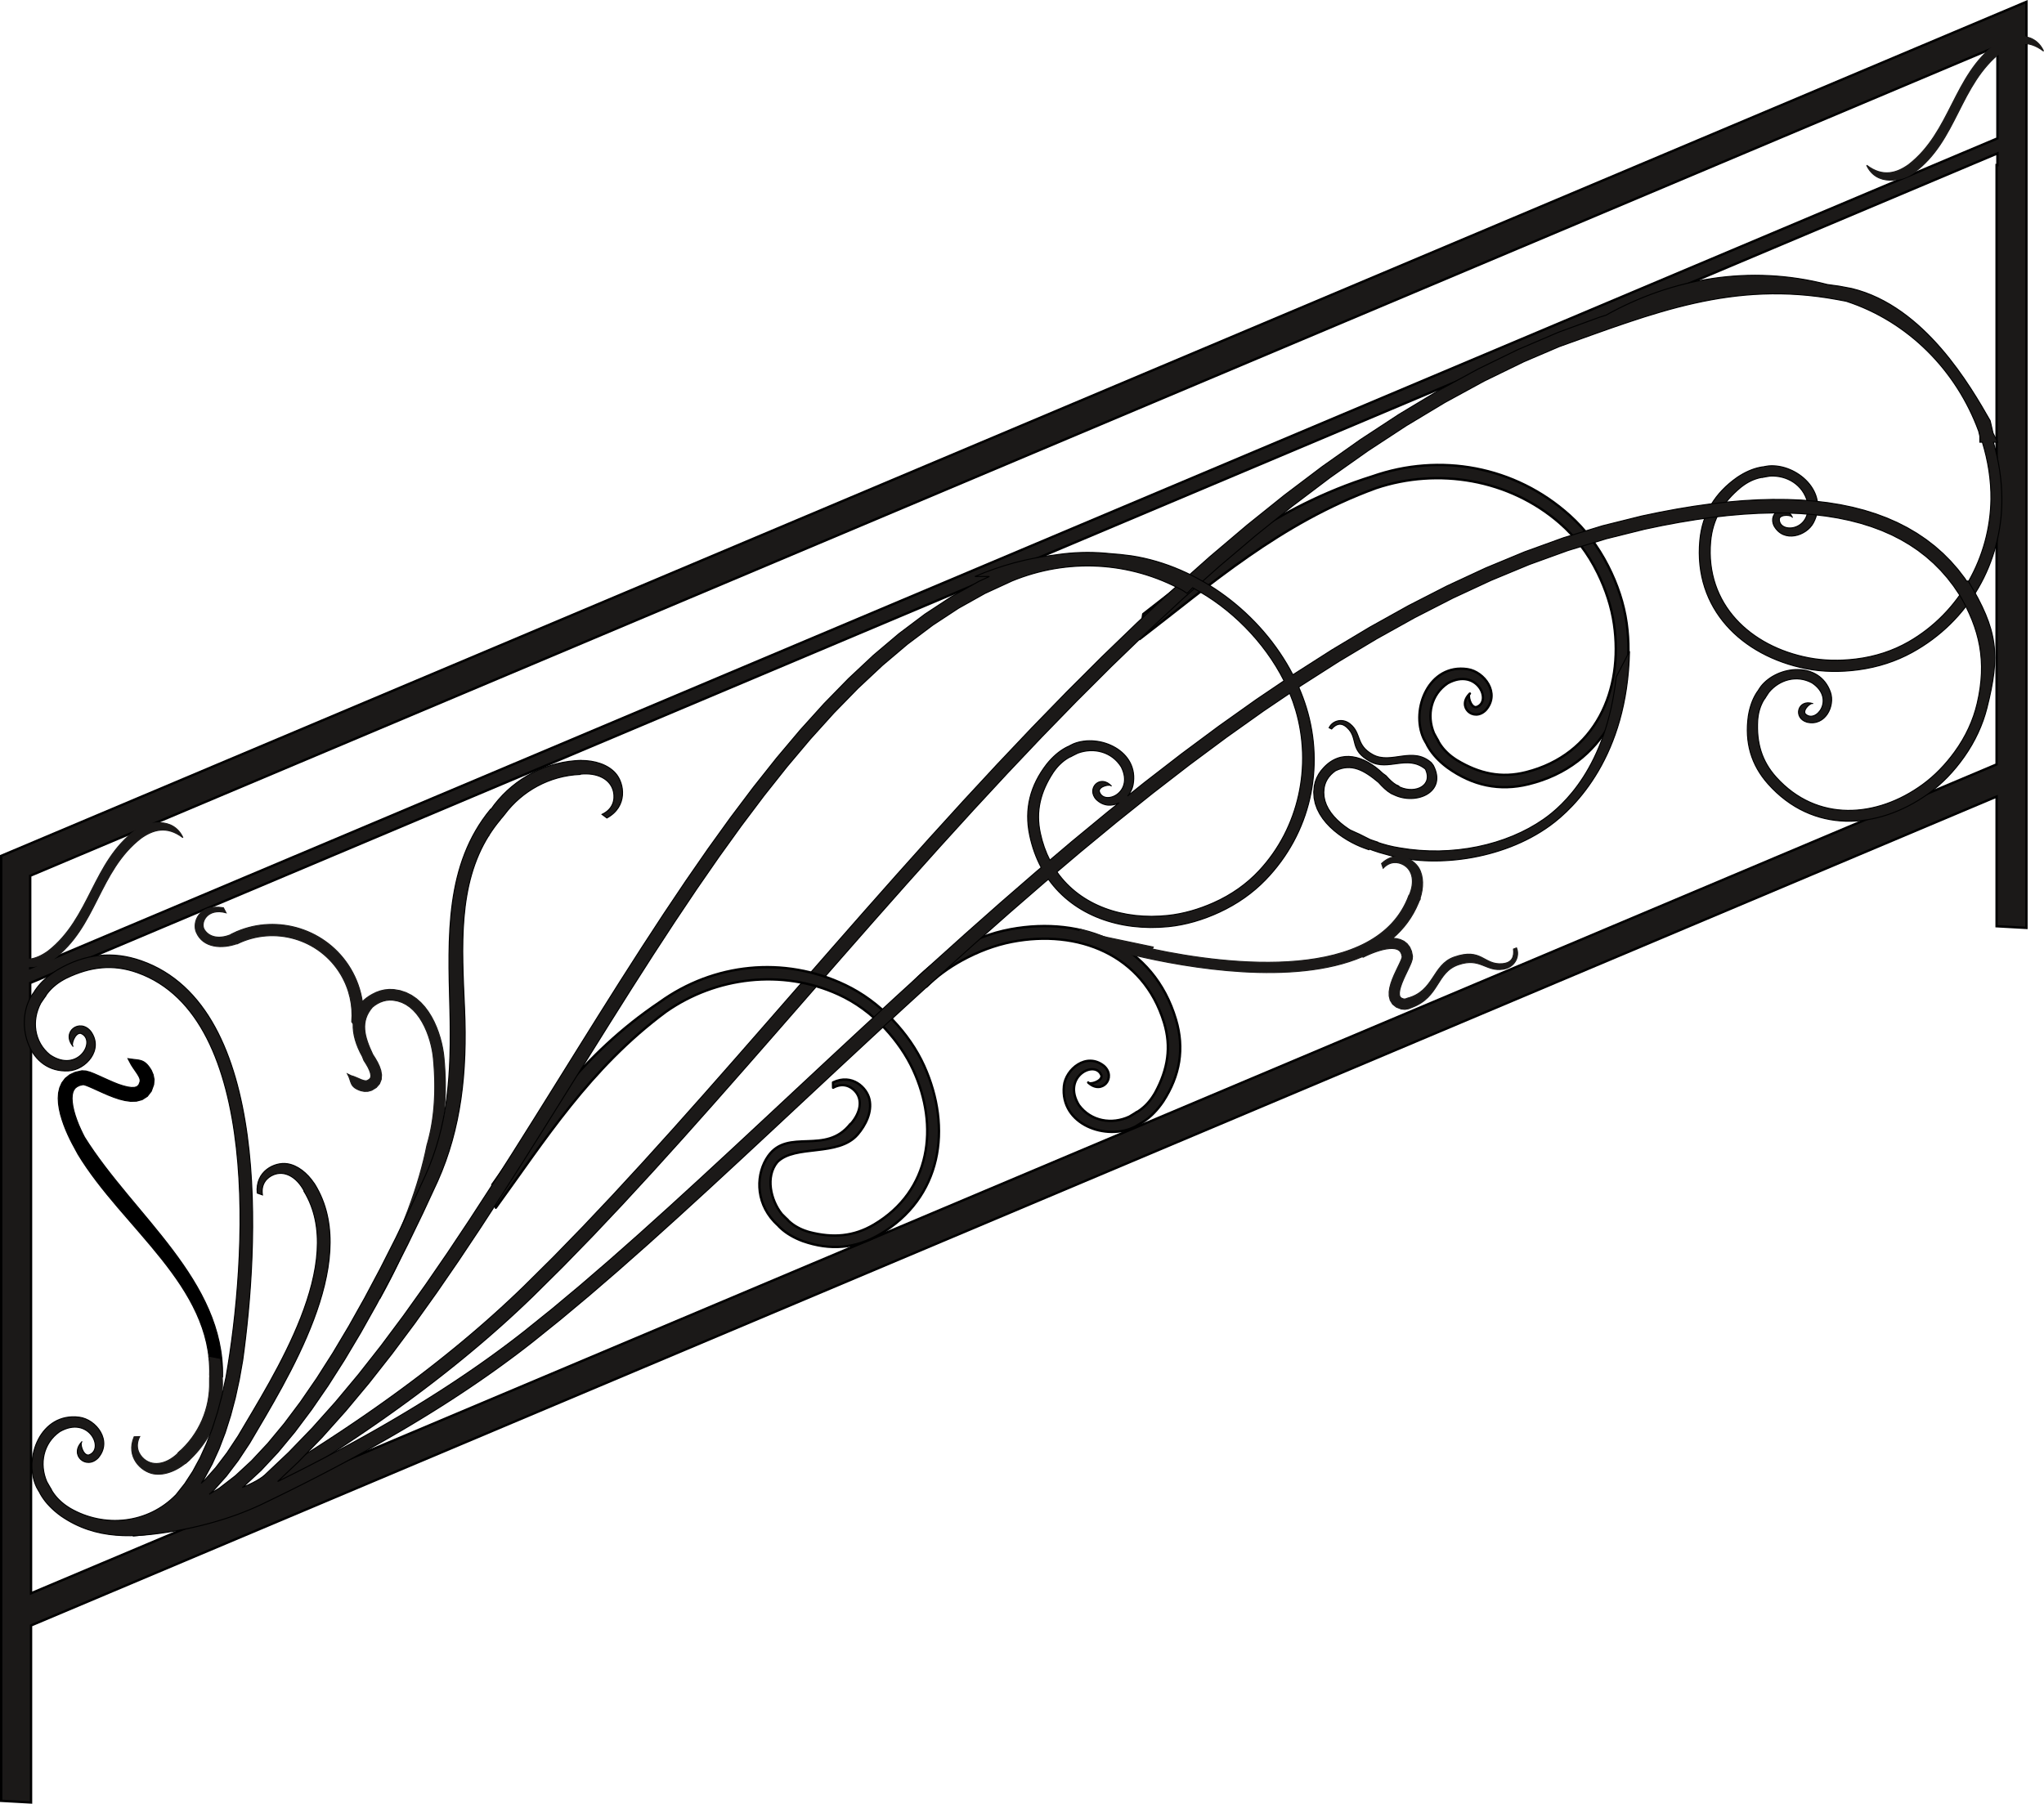 <?xml version="1.0" encoding="UTF-8" standalone="no"?>
<svg
   version="1.1"
   width="434.158"
   height="383.215"
   id="svg33"
   viewBox="0 0 434.158 383.215"
   sodipodi:docname="c1a7578491a50923aa955c13f76c545f.cdr"
   xmlns:inkscape="http://www.inkscape.org/namespaces/inkscape"
   xmlns:sodipodi="http://sodipodi.sourceforge.net/DTD/sodipodi-0.dtd"
   xmlns="http://www.w3.org/2000/svg"
   xmlns:svg="http://www.w3.org/2000/svg">
  <defs
     id="defs37" />
  <sodipodi:namedview
     id="namedview35"
     pagecolor="#ffffff"
     bordercolor="#666666"
     borderopacity="1.0"
     inkscape:pageshadow="2"
     inkscape:pageopacity="0.0"
     inkscape:pagecheckerboard="0" />
  <path
     d="M 6.592,338.51 424.088,162.405 V 35.074 l 0.176,0.01 v -2.494 L 6.415,208.843 v 12.384 l 0.176,0.01 z M 424.265,29.401 V 9.809 L 6.415,186.062 v 19.593 z m -0.176,167.387 6.342,0.351 v -30.577 -34.954 -96.183 -8.624 V 0.377 L 0.25,181.832 v 26.424 12.63 15.854 111.276 34.584 l 6.342,0.351 v -37.61 l 417.497,-176.105 z"
     style="fill:#1b1918;fill-rule:evenodd;stroke:#000000;stroke-width:0.5;stroke-linecap:butt;stroke-linejoin:miter;stroke-dasharray:none"
     id="path2" />
  <path
     d="m 292.305,103.705 c 13.19,-4.413 28.255,-1.887 38.954,7.402 3.266,2.836 6.018,6.396 8.107,10.662 1.7,3.472 2.909,7.128 3.445,10.807 2.052,14.064 -3.931,27.734 -18.646,31.466 -5.245,1.33 -9.912,0.353 -14.716,-2.543 l -0.382,-0.248 -0.365,-0.257 -0.354,-0.258 -0.337,-0.271 -0.324,-0.276 -0.308,-0.288 -0.292,-0.291 -0.282,-0.299 -0.265,-0.307 -0.253,-0.32 -0.237,-0.322 -0.222,-0.33 -0.209,-0.341 -0.151,-0.268 0.03,-0.019 c -0.085,-0.142 -0.175,-0.288 -0.26,-0.432 l -0.036,-0.074 -0.008,-7e-4 c -0.214,-0.362 -0.423,-0.74 -0.619,-1.13 -1.578,-3.819 -0.627,-8.22 2.932,-10.603 6.274,-3.446 9.579,4.037 6.03,5.081 -1.232,0.107 -1.905,-2.674 -1.321,-2.891 -2.891,2.801 0.804,6.132 3.373,3.501 3.128,-3.561 -0.317,-8.148 -3.867,-8.681 -8.233,-1.241 -12.137,8.537 -9.349,14.704 0.226,0.446 0.47,0.878 0.726,1.299 l -0.022,0.014 0.002,0.007 0.327,0.576 0.36,0.566 0.402,0.559 0.441,0.552 0.484,0.542 0.523,0.535 0.561,0.525 0.607,0.517 0.645,0.504 c 5.367,3.865 11.079,5.064 17.275,3.534 16.148,-3.986 22.932,-18.704 20.806,-34.211 -0.571,-4.159 -1.96,-8.273 -3.933,-12.146 -2.166,-4.255 -4.926,-7.847 -8.158,-10.759 -11.647,-10.493 -27.601,-13.312 -41.909,-8.299 -20.719,6.515 -34.525,18.282 -48.682,29.273 l -0.742,5.305 c 15.113,-11.596 29.699,-24.572 50.221,-32.069 z"
     style="fill:#1b1918;fill-rule:evenodd;stroke:#000000;stroke-width:0.5;stroke-linecap:round;stroke-linejoin:round;stroke-dasharray:none"
     id="path4" />
  <path
     d="m 196.767,209.616 c 2.165,-2.12 4.682,-3.99 7.548,-5.562 3.39,-1.859 6.983,-3.237 10.635,-3.944 13.954,-2.704 27.887,2.639 32.296,17.165 1.574,5.177 0.814,9.885 -1.855,14.818 l -0.231,0.393 -0.239,0.376 -0.241,0.365 -0.255,0.35 -0.261,0.336 -0.273,0.32 -0.276,0.305 -0.286,0.296 -0.295,0.279 -0.308,0.267 -0.311,0.253 -0.319,0.236 -0.331,0.226 -0.259,0.162 -0.021,-0.029 c -0.138,0.091 -0.28,0.189 -0.419,0.281 l -0.071,0.039 -0.001,0.009 c -0.352,0.23 -0.72,0.458 -1.1,0.67 -3.741,1.753 -8.182,1.009 -10.726,-2.437 -3.734,-6.106 3.585,-9.756 4.795,-6.259 0.164,1.226 -2.582,2.028 -2.827,1.454 2.933,2.757 6.088,-1.088 3.341,-3.53 -3.702,-2.962 -8.124,0.692 -8.492,4.264 -0.856,8.281 9.092,11.729 15.123,8.656 0.433,-0.245 0.854,-0.509 1.263,-0.786 l 0.015,0.022 0.007,-0.003 0.56,-0.352 0.548,-0.387 0.541,-0.427 0.531,-0.466 0.518,-0.51 0.51,-0.547 0.498,-0.585 0.487,-0.63 0.475,-0.667 c 3.611,-5.541 4.545,-11.305 2.729,-17.421 -4.731,-15.945 -19.749,-22.039 -35.14,-19.195 -4.129,0.763 -8.173,2.342 -11.95,4.493 -3.755,2.137 -6.945,4.733 -9.562,7.699 z"
     style="fill:#1b1918;fill-rule:evenodd;stroke:#000000;stroke-width:0.5;stroke-linecap:round;stroke-linejoin:round;stroke-dasharray:none"
     id="path6" />
  <path
     d="m 28.319,326.335 0.353,-0.032 0.947,-0.099 0.948,-0.11 0.948,-0.123 0.947,-0.134 0.947,-0.146 0.946,-0.159 0.945,-0.171 0.943,-0.184 0.942,-0.196 0.939,-0.208 0.937,-0.222 0.933,-0.234 0.93,-0.247 0.927,-0.26 0.924,-0.274 0.919,-0.286 0.915,-0.299 0.91,-0.313 0.905,-0.326 0.899,-0.34 0.894,-0.353 0.887,-0.367 0.881,-0.381 0.874,-0.395 0.867,-0.409 0.86,-0.422 0.852,-0.437 0.844,-0.451 0.836,-0.466 0.823,-0.477 1.918,-1.143 1.909,-1.15 1.905,-1.16 1.9,-1.17 1.895,-1.181 1.89,-1.192 1.884,-1.203 1.877,-1.214 1.871,-1.226 1.864,-1.237 1.857,-1.249 1.848,-1.261 1.841,-1.274 1.831,-1.286 1.823,-1.299 1.813,-1.311 1.804,-1.325 1.793,-1.339 1.783,-1.352 1.772,-1.366 1.761,-1.38 1.749,-1.394 1.737,-1.409 1.724,-1.423 1.712,-1.439 1.698,-1.454 1.685,-1.469 1.671,-1.484 1.656,-1.5 1.641,-1.516 1.626,-1.532 1.613,-1.551 6.245,-6.192 6.307,-6.484 6.368,-6.746 6.431,-6.981 6.495,-7.189 6.561,-7.37 6.628,-7.524 6.697,-7.651 6.767,-7.752 6.838,-7.825 6.911,-7.871 6.984,-7.891 7.06,-7.883 7.136,-7.849 7.214,-7.788 7.292,-7.699 7.372,-7.583 7.453,-7.441 7.535,-7.272 7.618,-7.075 7.701,-6.851 7.787,-6.601 7.872,-6.324 7.96,-6.019 8.046,-5.688 8.135,-5.33 8.224,-4.945 8.314,-4.535 8.405,-4.096 7.566,-3.235 c 20.009,-7.136 36.827,-14.08 58.984,-10.001 l 1.964,0.369 c 13.153,4.29 23.404,14.7 28.13,27.617 l 0.243,1.047 v 1.274 h 0.536 c 1.211,3.954 1.872,8.06 1.82,12.116 -0.158,12.272 -6.642,24.09 -17.492,30.303 -3.312,1.897 -7.078,3.154 -11.24,3.654 -3.387,0.407 -6.784,0.352 -10.005,-0.271 -12.315,-2.379 -21.965,-11.337 -20.796,-24.682 0.416,-4.757 2.588,-8.362 6.397,-11.523 l 0.319,-0.245 0.319,-0.23 0.319,-0.219 0.323,-0.201 0.325,-0.19 0.329,-0.173 0.328,-0.159 0.332,-0.148 0.333,-0.131 0.34,-0.117 0.337,-0.105 0.34,-0.089 0.345,-0.075 0.267,-0.048 0.007,0.029 c 0.143,-0.029 0.292,-0.062 0.435,-0.091 l 0.072,-0.009 0.003,-0.006 c 0.364,-0.073 0.74,-0.137 1.121,-0.187 3.64,-0.205 7.031,1.867 7.982,5.525 1.046,6.229 -6.149,6.808 -5.987,3.547 0.269,-1.058 2.782,-0.81 2.793,-0.261 -1.494,-3.222 -5.343,-1.113 -3.897,1.792 2.057,3.642 6.88,2.105 8.357,-0.698 3.426,-6.499 -3.585,-12.594 -9.533,-12.065 -0.438,0.059 -0.869,0.136 -1.293,0.227 l -0.006,-0.021 -0.006,-0.001 -0.574,0.105 -0.577,0.136 -0.583,0.173 -0.588,0.207 -0.593,0.245 -0.598,0.28 -0.6,0.316 -0.607,0.355 -0.608,0.39 c -4.78,3.348 -7.44,7.759 -7.966,13.366 -1.374,14.613 8.917,24.544 22.455,27.282 3.631,0.732 7.463,0.77 11.263,0.253 4.175,-0.568 7.97,-1.823 11.336,-3.67 12.128,-6.653 19.115,-19.126 19.098,-32.505 -0.005,-4.085 -0.635,-8.194 -1.799,-12.182 h 0.888 l -0.965,-1.931 -0.61,-2.626 c -4.144,-7.245 -13.892,-24.337 -29.403,-28.091 l -2.662,-0.5 -2.503,-0.346 c -16.461,-4.27 -33.013,-1.339 -47.084,6.539 l -1.251,0.379 -8.738,3.197 -8.633,3.691 -8.528,4.157 -8.425,4.595 -8.323,5.005 -8.224,5.388 -8.126,5.744 -8.03,6.073 -7.935,6.374 -7.842,6.648 -7.75,6.895 -7.661,7.115 -7.572,7.308 -7.485,7.474 -7.4,7.612 -7.316,7.725 -7.234,7.809 -7.152,7.867 -7.073,7.898 -6.994,7.902 -6.917,7.878 -6.841,7.828 -6.766,7.751 -6.693,7.646 -6.62,7.515 -6.549,7.356 -6.479,7.171 -6.409,6.957 -6.341,6.717 -6.274,6.45 -6.211,6.159 -1.587,1.526 -1.605,1.513 -1.62,1.497 -1.636,1.482 -1.65,1.466 -1.665,1.452 -1.678,1.436 -1.692,1.422 -1.705,1.407 -1.718,1.393 -1.73,1.379 -1.743,1.366 -1.754,1.352 -1.765,1.339 -1.776,1.325 -1.787,1.313 -1.796,1.3 -1.806,1.287 -1.815,1.275 -1.825,1.263 -1.833,1.25 -1.841,1.239 -1.849,1.227 -1.857,1.216 -1.863,1.205 -1.87,1.194 -1.876,1.183 -1.882,1.173 -1.888,1.162 -1.893,1.153 -1.897,1.143 -1.898,1.131 -0.786,0.456 -0.792,0.441 -0.8,0.427 -0.809,0.415 -0.817,0.401 -0.825,0.389 -0.832,0.376 -0.839,0.362 -0.845,0.35 -0.852,0.337 -0.858,0.324 -0.864,0.312 -0.87,0.299 -0.875,0.286 -0.88,0.274 -0.884,0.262 -0.888,0.249 -0.892,0.237 -0.896,0.225 -0.899,0.212 -0.901,0.2 -0.904,0.188 -0.906,0.176 -0.908,0.165 -0.909,0.152 -0.911,0.141 -0.912,0.129 -0.912,0.118 -0.912,0.106 -0.912,0.095 -0.072,0.007 z"
     style="fill:#1b1918;fill-rule:evenodd;stroke:#000000;stroke-width:0.216;stroke-linecap:butt;stroke-linejoin:miter;stroke-dasharray:none"
     id="path8" />
  <path
     d="m 294.305,181.493 -1.332,-0.374 -1.32,-0.436 -0.746,-0.284 -0.145,0.132 -0.458,-0.16 -0.542,-0.195 -0.838,-0.327 -0.894,-0.399 -0.926,-0.465 -0.942,-0.531 -0.944,-0.596 -0.933,-0.659 -0.908,-0.725 -0.868,-0.791 -0.809,-0.855 -0.737,-0.924 -0.646,-0.99 -0.536,-1.059 -0.404,-1.127 -0.251,-1.191 -0.078,-1.246 0.113,-1.288 0.208,-0.899 0.316,-0.843 0.41,-0.783 0.495,-0.72 0.568,-0.654 c 3.667,-3.962 8.576,-2.622 12.557,1.213 l 0.682,0.497 0.557,0.603 0.555,0.541 0.536,0.447 0.495,0.328 0.425,0.191 c -0.051,0.011 -0.097,0.023 -0.141,0.035 3.268,1.845 7.339,0.26 6.132,-3.094 l -0.144,-0.369 -0.112,-0.147 c -3.8,-3.03 -7.818,0.513 -11.591,-1.523 -4.68,-2.527 -2.447,-4.92 -4.985,-7.256 -1.334,-1.224 -2.416,-0.684 -3.282,0.304 l -0.525,-0.263 c 0.686,-1.461 2.789,-2.161 4.472,-0.788 2.457,2.011 1.141,4.473 4.778,6.488 3.919,2.177 8.43,-1.86 12.461,1.738 l 0.412,0.55 c 3.004,5.694 -3.64,8.56 -8.382,6.244 l -0.545,-0.244 -0.737,-0.49 -0.691,-0.577 -0.65,-0.635 -0.619,-0.669 c -3.095,-2.59 -5.758,-4.107 -9.145,-2.473 l -0.514,0.389 -0.468,0.434 -0.416,0.478 -0.354,0.516 -0.289,0.553 -0.22,0.591 -0.144,0.62 -0.087,0.98 0.059,0.931 0.19,0.897 0.311,0.867 0.424,0.839 0.526,0.808 0.617,0.771 0.695,0.734 0.758,0.691 0.806,0.643 0.836,0.592 0.431,0.271 c 1.145,0.483 2.556,1.151 4.205,2.014 l 0.499,0.175 0.52,0.176 0.506,0.167 -0.044,0.04 1.031,0.34 1.247,0.351 1.257,0.29 1.268,0.231 c 11.214,1.942 22.669,-0.595 30.544,-6.085 4.125,-2.876 13.295,-11.017 15.431,-30.229 l 2.817,-5.461 c -0.431,22.278 -11.579,33.19 -16.905,37.053 -10.168,7.374 -24.907,9.109 -34.899,6.067 z"
     style="fill:#1b1918;fill-rule:evenodd;stroke:#000000;stroke-width:0.216;stroke-linecap:butt;stroke-linejoin:miter;stroke-dasharray:none"
     id="path10" />
  <g
     id="Layer1000"
     transform="translate(-213.679,-78.012)">
    <path
       d="m 242.67,311.965 -1.233,0.034 -1.216,-0.169 -1.209,-0.3 -1.192,-0.403 -1.174,-0.459 -1.13,-0.491 -1.073,-0.486 -0.987,-0.447 -0.868,-0.382 -0.701,-0.272 -0.441,-0.122 -0.125,-0.007 -0.709,0.157 -0.559,0.262 -0.392,0.306 -0.28,0.377 -0.212,0.476 -0.132,0.603 -0.049,0.724 0.051,0.821 0.13,0.901 0.216,0.952 0.281,0.974 0.339,0.985 0.379,0.972 0.409,0.932 0.419,0.885 0.41,0.812 c 10.348,16.597 29.749,30.405 29.335,50.948 l -2.746,-0.425 c 0.551,-18.909 -18.447,-31.165 -27.963,-46.889 l -1.23,-2.269 -0.45,-0.887 -0.455,-0.963 -0.444,-1.021 -0.423,-1.077 -0.379,-1.108 -0.335,-1.131 -0.256,-1.147 -0.174,-1.147 -0.057,-1.137 0.07,-1.13 0.252,-1.097 0.465,-1.053 0.706,-0.943 0.957,-0.762 1.162,-0.534 1.427,-0.326 0.861,0.055 0.874,0.244 0.883,0.345 0.948,0.417 1.004,0.454 1.047,0.473 1.064,0.464 1.059,0.421 1.016,0.331 0.938,0.239 0.814,0.111 0.644,-0.015 0.437,-0.115 0.287,-0.193 0.25,-0.319 0.222,-0.593 0.019,-0.299 -0.062,-0.33 -0.186,-0.44 -0.303,-0.523 -0.402,-0.6 -0.456,-0.657 -0.468,-0.718 -0.701,-1.319 1.285,0.17 0.344,0.038 0.329,0.042 0.319,0.047 0.306,0.067 0.303,0.09 0.293,0.126 0.293,0.166 0.29,0.22 0.295,0.276 0.296,0.346 0.302,0.422 0.313,0.506 0.372,0.883 0.201,1.021 -0.09,1.098 -0.508,1.401 -0.838,1.084 -1.104,0.705 z"
       style="fill:#000000;fill-rule:evenodd;stroke:#000000;stroke-width:0.216;stroke-linecap:butt;stroke-linejoin:miter;stroke-dasharray:none"
       id="path12" />
    <g
       id="Layer1001">
      <path
         d="m 251.496,386.682 c 4.529,-3.89 6.855,-9.538 6.702,-15.199 -0.05,-1.887 0.455,-3.294 -0.156,-5.12 l 2.274,0.444 c 1.922,7.941 -0.685,16.597 -7.211,22.088 z"
         style="fill:#1b1918;fill-rule:evenodd;stroke:#1b1918;stroke-width:0.216;stroke-linecap:butt;stroke-linejoin:miter;stroke-dasharray:none"
         id="path14" />
      <path
         d="m 243.344,383.23 c -1.058,2.151 -0.197,3.832 0.959,4.801 2.068,1.722 5.136,0.977 7.63,-1.711 l 1.986,1.859 c -2.292,2.139 -5.136,3.383 -7.613,2.961 -2.64,-0.444 -5.954,-3.585 -4.134,-7.873 z"
         style="fill:#1b1918;fill-rule:evenodd;stroke:#1b1918;stroke-width:0.216;stroke-linecap:butt;stroke-linejoin:miter;stroke-dasharray:none"
         id="path16" />
    </g>
  </g>
  <path
     d="m 141.506,214.921 c 10.558,-7.384 24.604,-9.096 36.547,-3.652 3.646,1.662 7.025,4.102 10.001,7.343 2.422,2.638 4.456,5.568 5.897,8.695 5.515,11.954 3.788,25.669 -8.303,32.847 -4.31,2.559 -8.713,2.916 -13.741,1.605 l -0.404,-0.121 -0.39,-0.133 -0.383,-0.136 -0.369,-0.152 -0.361,-0.161 -0.349,-0.175 -0.336,-0.182 -0.329,-0.191 -0.317,-0.203 -0.308,-0.217 -0.295,-0.224 -0.284,-0.235 -0.275,-0.248 -0.205,-0.198 0.022,-0.024 c -0.113,-0.105 -0.231,-0.21 -0.345,-0.315 l -0.051,-0.056 -0.008,10e-4 c -0.285,-0.266 -0.57,-0.547 -0.847,-0.841 -2.405,-2.978 -3.509,-7.992 -0.973,-11.044 3.807,-3.839 12.914,-1.056 17.075,-5.87 l 0.002,0.002 c 1.691,-1.99 3.094,-4.744 2.508,-7.444 -0.546,-2.516 -3.707,-5.561 -7.747,-3.624 l 0.018,1.128 c 2.019,-1.112 3.675,-0.363 4.655,0.708 1.655,1.808 1.219,4.578 -0.931,7.002 l -0.047,-0.031 c -5.286,6.756 -13.226,0.803 -17.478,6.843 -2.546,3.617 -2.796,9.555 1.253,13.896 0.318,0.337 0.647,0.656 0.987,0.963 l -0.017,0.018 0.004,0.005 0.44,0.426 0.469,0.409 0.504,0.392 0.536,0.373 0.573,0.354 0.605,0.339 0.636,0.319 0.675,0.3 0.706,0.278 c 5.781,2.024 11.172,1.589 16.272,-1.396 13.299,-7.78 15.461,-22.637 9.502,-35.853 -1.599,-3.545 -3.914,-6.835 -6.683,-9.757 -3.041,-3.211 -6.436,-5.678 -10.072,-7.415 -13.101,-6.264 -28.013,-4.58 -39.408,3.63 -16.695,11.227 -25.869,25.304 -35.56,38.785 l 0.733,4.907 c 10.381,-14.268 19.931,-29.625 36.194,-41.672 z"
     style="fill:#1b1918;fill-rule:evenodd;stroke:#000000;stroke-width:0.5;stroke-linecap:round;stroke-linejoin:round;stroke-dasharray:none"
     id="path20" />
  <path
     d="m 229.38,197.41 c 1.58,0.521 3.182,1.024 4.807,1.502 l 1.106,0.267 9.665,2.026 -0.211,0.418 c 16.428,3.531 47.734,7.059 54.517,-11.383 l 0.052,0.015 c 1.219,-2.772 0.814,-5.364 -1.176,-6.498 -1.177,-0.671 -2.866,-0.867 -4.346,0.702 l -0.338,-0.999 c 3.041,-2.881 6.727,-1.075 7.933,1.007 0.999,1.727 0.997,4.104 0.236,6.431 l 0.011,0.003 c 0.165,0.046 -0.119,0.323 -0.181,0.483 -0.053,0.143 -0.108,0.285 -0.167,0.426 l -0.003,-0.002 c -1.266,3.064 -3.145,5.544 -5.473,7.538 l 0.796,0.07 0.811,0.199 0.77,0.353 0.686,0.542 0.549,0.716 0.381,0.865 0.216,1.059 -0.053,0.635 -0.194,0.643 -0.268,0.645 -0.318,0.697 -0.352,0.737 -0.366,0.765 -0.352,0.779 -0.324,0.775 -0.265,0.748 -0.193,0.691 -0.091,0.6 3e-4,0.473 0.081,0.328 0.133,0.215 0.235,0.189 0.436,0.167 0.217,0.019 0.252,-0.041 0.323,-0.13 c 5.722,-1.468 5.329,-7.114 9.939,-8.737 5.915,-2.081 6.232,1.763 10.283,1.4 2.125,-0.193 2.511,-1.566 2.336,-3.105 l 0.644,-0.251 c 0.732,1.757 -0.323,4.148 -2.857,4.528 -3.702,0.55 -4.808,-2.549 -9.448,-0.973 -4.835,1.637 -3.937,6.87 -9.973,9.109 l -0.662,0.258 -0.758,0.129 -0.805,-0.075 -1.024,-0.399 -0.789,-0.629 -0.513,-0.831 -0.218,-0.901 -0.008,-0.905 0.142,-0.894 0.239,-0.892 0.311,-0.872 0.358,-0.864 0.382,-0.827 0.373,-0.787 0.348,-0.72 0.294,-0.635 0.209,-0.516 0.097,-0.323 0.009,-0.095 -0.109,-0.525 -0.186,-0.423 -0.218,-0.284 -0.276,-0.216 -0.345,-0.161 -0.444,-0.112 -0.538,-0.044 -0.605,0.019 -0.672,0.086 -0.702,0.143 -0.726,0.2 -0.73,0.235 -0.725,0.267 -0.694,0.284 -0.662,0.299 -0.601,0.293 -0.057,0.029 -0.188,-0.095 c -14.552,6.217 -36.994,2.414 -48.689,-0.384 -2.679,-0.64 -5.317,-1.343 -7.917,-2.1 l -1.733,-0.428 -1.395,-0.356 z"
     style="fill:#1b1918;fill-rule:evenodd;stroke:#1b1918;stroke-width:0.216;stroke-linecap:butt;stroke-linejoin:miter;stroke-dasharray:none"
     id="path22" />
  <path
     d="m 50.371,200.528 c 7.814,-3.857 17.459,-1.117 22.01,6.485 1.879,3.142 2.619,6.662 2.335,10.065 l 0.298,0.466 c -0.083,2.172 0.642,4.569 1.954,6.907 l 0.328,0.833 0.469,0.733 0.407,0.713 0.316,0.67 0.204,0.595 0.082,0.486 -0.022,0.346 -0.095,0.245 -0.206,0.233 -0.416,0.251 -0.217,0.062 h -0.261 l -0.356,-0.072 -0.442,-0.151 -0.505,-0.214 -0.562,-0.245 -0.611,-0.245 -0.503,-0.152 -0.746,-0.367 c 0.911,1.638 0.323,2.713 2.78,3.547 l 0.72,0.147 0.796,-0.002 0.81,-0.226 0.974,-0.59 0.693,-0.789 0.37,-0.936 0.062,-0.96 -0.154,-0.926 -0.306,-0.887 -0.406,-0.863 -0.478,-0.837 -0.519,-0.813 c -1.83,-3.869 -2.673,-7.006 -0.09,-10.042 l 0.536,-0.424 0.572,-0.363 0.6,-0.298 0.624,-0.225 0.645,-0.15 0.664,-0.067 0.674,0.018 1.027,0.174 0.941,0.309 0.87,0.435 0.806,0.551 0.748,0.659 0.687,0.756 0.627,0.84 0.566,0.908 0.506,0.962 0.444,0.998 0.383,1.016 0.323,1.019 0.265,1.004 0.208,0.97 0.153,0.92 0.102,0.864 0.051,0.568 0.047,0.581 0.042,0.581 0.037,0.583 0.033,0.584 0.026,0.585 0.022,0.584 0.015,0.586 0.011,0.585 0.004,0.586 -10e-4,0.585 -0.009,0.586 -0.013,0.584 -0.021,0.584 -0.027,0.583 -0.034,0.584 -0.039,0.582 -0.047,0.581 -0.054,0.578 -0.062,0.578 -0.069,0.577 -0.076,0.574 -0.084,0.572 -0.092,0.573 -0.098,0.568 -0.108,0.566 -0.116,0.564 -0.125,0.562 -0.132,0.559 -0.141,0.556 -0.149,0.553 -0.157,0.544 c -1.669,8.43 -5.392,18.715 -11.287,29.631 l 1.317,2.93 c 6.14,-11.038 10.369,-22.256 12.452,-33.087 l 0.15,-0.591 0.141,-0.592 0.131,-0.596 0.122,-0.596 0.114,-0.599 0.105,-0.6 0.097,-0.602 0.089,-0.604 0.08,-0.604 0.072,-0.604 0.064,-0.607 0.057,-0.608 0.049,-0.608 0.042,-0.606 0.036,-0.61 0.028,-0.609 0.021,-0.61 0.014,-0.608 0.008,-0.61 0.002,-0.609 -0.005,-0.609 -0.011,-0.606 -0.015,-0.608 -0.023,-0.606 -0.028,-0.606 -0.034,-0.602 -0.037,-0.603 -0.045,-0.603 -0.049,-0.599 -0.055,-0.609 -0.111,-0.947 -0.171,-1.023 -0.229,-1.074 -0.293,-1.107 -0.357,-1.13 -0.427,-1.133 -0.5,-1.125 -0.578,-1.102 -0.66,-1.058 -0.749,-1.003 -0.843,-0.927 -0.943,-0.833 -1.047,-0.716 -1.154,-0.577 -1.258,-0.414 -1.351,-0.228 -0.978,-0.026 -0.949,0.098 -0.914,0.211 -0.871,0.315 -0.822,0.407 c -0.849,0.455 -1.554,0.986 -2.124,1.578 -0.36,-2.424 -1.19,-4.816 -2.523,-7.044 -5.015,-8.372 -15.443,-11.576 -24.182,-7.83 l -0.002,-0.004 c -0.01,0.006 -0.02,0.012 -0.03,0.018 -0.364,0.157 -0.725,0.323 -1.083,0.504 l 0.027,0.044 c -2.377,1.042 -4.651,0.754 -5.755,-0.968 -0.948,-1.475 0.551,-4.708 4.585,-3.626 l -0.55,-1.055 c -5.308,-0.851 -6.626,3.144 -5.757,5.189 1.457,3.425 5.573,3.55 8.658,2.43 z"
     style="fill:#1b1918;fill-rule:evenodd;stroke:#1b1918;stroke-width:0.216;stroke-linecap:butt;stroke-linejoin:miter;stroke-dasharray:none"
     id="path24" />
  <path
     d="m 58.974,314.761 4.377,-4.144 5.093,-5.272 5.004,-5.601 4.924,-5.901 4.852,-6.172 4.788,-6.415 4.733,-6.629 4.685,-6.814 4.646,-6.971 4.613,-7.099 4.589,-7.198 4.572,-7.269 4.563,-7.311 4.561,-7.324 4.567,-7.308 4.58,-7.264 4.601,-7.191 4.629,-7.088 4.664,-6.957 4.707,-6.798 4.756,-6.608 4.812,-6.391 4.876,-6.144 4.946,-5.868 5.023,-5.563 5.106,-5.23 5.196,-4.868 5.291,-4.478 5.393,-4.059 5.501,-3.614 5.616,-3.142 5.757,-2.652 1.082,-0.427 1.109,-0.403 1.116,-0.372 1.123,-0.34 1.13,-0.308 1.136,-0.276 1.141,-0.244 1.145,-0.212 1.149,-0.18 1.153,-0.148 1.155,-0.116 1.158,-0.084 1.159,-0.052 1.16,-0.019 1.161,0.013 1.16,0.045 1.159,0.078 1.158,0.11 1.156,0.143 1.153,0.175 1.149,0.208 1.146,0.24 1.141,0.273 1.136,0.306 1.13,0.339 1.124,0.372 1.117,0.405 1.109,0.438 1.101,0.472 1.093,0.505 1.083,0.538 1.028,0.548 0.923,0.615 1.179,-1.179 c 0.071,0.037 0.142,0.074 0.213,0.111 7.718,4.088 14.981,11.232 19.21,19.645 l -5.935,4.011 -7.96,5.658 -7.902,5.872 -7.84,6.061 -3.597,2.88 c 0.586,-0.698 1.004,-1.522 1.162,-2.361 1.362,-7.22 -7.132,-10.981 -12.662,-8.724 -0.401,0.185 -0.79,0.386 -1.169,0.598 l -0.012,-0.019 -0.006,6e-4 -0.518,0.269 -0.511,0.3 -0.507,0.336 -0.501,0.372 -0.494,0.408 -0.489,0.444 -0.48,0.478 -0.476,0.518 -0.466,0.551 c -3.583,4.607 -4.826,9.605 -3.68,15.118 0.53,2.548 1.368,4.847 2.463,6.898 l -1.168,0.99 -7.552,6.558 -7.47,6.617 -7.384,6.65 -7.294,6.658 -7.199,6.639 -7.1,6.595 -6.997,6.525 -6.889,6.429 -6.777,6.306 -6.661,6.158 -6.54,5.984 -6.415,5.784 -6.285,5.557 -6.151,5.305 -6.011,5.026 -5.871,4.724 -1.585,1.235 -1.605,1.225 -1.62,1.212 -1.635,1.2 -1.65,1.188 -1.664,1.176 -1.678,1.163 -1.692,1.152 -1.704,1.14 -1.718,1.129 -1.73,1.117 -1.742,1.106 -1.754,1.095 -1.765,1.085 -1.776,1.074 -1.787,1.064 -1.796,1.053 -1.807,1.043 -1.816,1.033 -1.825,1.023 -1.833,1.013 -1.842,1.004 -1.849,0.995 -1.857,0.986 -1.863,0.976 -1.87,0.968 -1.877,0.959 -1.883,0.951 -1.888,0.942 z m 36.58,-100.496 c -0.395,-15.264 -1.065,-30.571 8.646,-42.333 l 0.056,0.06 c 4.026,-5.833 10.546,-9.793 17.928,-10.375 l -5e-4,-0.003 c 0.199,-0.016 0.397,-0.028 0.595,-0.036 0.195,-0.011 0.391,-0.02 0.587,-0.026 l -4e-4,0.012 c 2.974,-0.011 5.723,0.873 7.344,2.677 1.96,2.171 2.665,7.107 -1.801,9.544 l -1.027,-0.765 c 2.365,-1.123 2.768,-3.146 2.434,-4.759 -0.572,-2.724 -3.409,-4.163 -7.07,-3.789 l -0.003,0.065 c -6.516,0.26 -12.335,3.518 -16.046,8.468 -0.313,0.418 -0.636,0.785 -0.956,1.133 l 0.02,0.021 c -0.879,1.045 -1.662,2.124 -2.364,3.231 -0.013,0.034 -0.025,0.067 -0.037,0.101 l -0.015,-0.018 c -6.616,10.514 -5.74,23.702 -5.165,36.856 0.588,13.474 -0.736,25.448 -5.713,36.609 l -3.136,6.765 -3.212,6.643 -3.28,6.482 -3.34,6.285 -3.394,6.048 -3.441,5.774 -3.481,5.463 -3.516,5.113 -3.544,4.727 -3.568,4.303 -3.589,3.842 -3.607,3.343 -0.393,0.304 0.257,-0.104 0.995,-0.437 0.909,-0.436 0.816,-0.434 0.712,-0.426 0.599,-0.412 0.493,-0.402 5.079,-4.808 5.009,-5.185 4.934,-5.523 4.866,-5.831 4.804,-6.111 4.748,-6.361 4.7,-6.583 4.658,-6.775 4.625,-6.94 4.597,-7.075 4.578,-7.18 4.564,-7.257 4.56,-7.305 4.562,-7.325 4.571,-7.315 4.588,-7.277 4.614,-7.21 4.646,-7.114 4.686,-6.989 4.734,-6.837 4.79,-6.655 4.853,-6.444 4.925,-6.205 5.005,-5.938 5.093,-5.641 5.19,-5.316 5.295,-4.962 5.409,-4.578 5.532,-4.164 5.664,-3.721 5.804,-3.247 2.225,-1.025 h -3.07 c 5.429,-2.343 11.239,-3.933 17.343,-4.626 l 0.289,-0.045 1.231,-0.158 1.235,-0.124 1.238,-0.09 1.239,-0.055 1.24,-0.021 1.24,0.014 1.241,0.048 1.239,0.083 1.016,0.097 c 1.546,0.103 3.107,0.262 4.681,0.482 14.307,2.188 27.601,12.3 34.301,25.281 l 0.194,-0.131 8.064,-5.151 8.11,-4.857 8.153,-4.539 8.191,-4.194 8.226,-3.823 8.257,-3.425 8.284,-3.001 8.308,-2.55 8.314,-2.07 3.805,-0.793 3.701,-0.692 3.609,-0.592 3.518,-0.492 3.426,-0.391 3.336,-0.29 3.244,-0.189 3.153,-0.087 3.061,0.017 2.97,0.12 2.878,0.224 2.787,0.329 2.695,0.435 2.603,0.541 2.51,0.649 2.417,0.757 2.324,0.866 2.229,0.976 2.133,1.087 2.038,1.197 1.94,1.309 1.841,1.42 1.741,1.532 1.64,1.642 1.537,1.752 1.435,1.862 0.431,0.638 h 0.343 c 6.342,10.54 6.832,15.673 3.978,26.958 -0.909,3.591 -2.518,7.098 -4.861,10.421 -2.133,3.025 -4.68,5.707 -7.585,7.791 -10.835,7.765 -24.618,8.505 -34.038,-2.072 -3.615,-4.058 -4.983,-8.838 -4.205,-14.416 l 0.123,-0.686 0.148,-0.662 0.172,-0.631 0.195,-0.607 0.216,-0.581 0.241,-0.552 0.261,-0.525 0.283,-0.496 0.303,-0.474 0.006,-0.005 0.018,0.012 c 0.216,-0.361 0.444,-0.717 0.69,-1.063 3.537,-4.551 12.453,-5.497 14.791,1.197 1.01,2.885 -1.076,7.304 -5,6.362 -3.004,-0.888 -1.963,-4.994 1.296,-3.932 -0.396,-0.352 -2.223,1.259 -1.653,2.145 2.199,2.258 6.52,-3.206 1.431,-6.562 -3.209,-1.733 -6.904,-0.701 -9.151,2.006 -0.216,0.303 -0.418,0.611 -0.605,0.915 l 0.002,0.007 -0.04,0.057 c -0.074,0.121 -0.148,0.247 -0.222,0.367 l -0.025,-0.014 -0.143,0.22 -0.172,0.293 -0.162,0.297 -0.146,0.307 -0.141,0.318 -0.126,0.321 -0.114,0.331 -0.103,0.336 -0.093,0.346 -0.081,0.354 -0.069,0.361 -0.053,0.37 -0.048,0.376 -0.036,0.386 c -0.272,4.77 0.847,8.674 3.935,12.095 8.659,9.6 21.334,8.673 31.112,1.536 2.557,-1.865 4.83,-4.229 6.769,-6.89 2.383,-3.27 3.971,-6.757 4.809,-10.345 2.083,-8.921 0.537,-15.789 -3.782,-23.102 l -1.232,-1.824 -1.324,-1.718 -1.416,-1.614 -1.508,-1.51 -1.601,-1.409 -1.695,-1.308 -1.79,-1.207 -1.886,-1.108 -1.981,-1.01 -2.079,-0.91 -2.176,-0.812 -2.275,-0.712 -2.373,-0.614 -2.472,-0.514 -2.57,-0.415 -2.669,-0.315 -2.767,-0.216 -2.866,-0.116 -2.963,-0.016 -3.061,0.084 -3.159,0.184 -3.256,0.283 -3.352,0.383 -3.449,0.482 -3.544,0.581 -3.64,0.68 -3.722,0.776 -8.185,2.038 -8.165,2.507 -8.156,2.954 -8.141,3.377 -8.122,3.774 -8.098,4.146 -8.069,4.492 -8.036,4.813 -7.998,5.108 -0.525,0.355 c 0.609,1.4 1.142,2.828 1.591,4.278 3.954,12.781 0.947,26.759 -8.685,36.686 -2.674,2.756 -5.93,5.072 -9.753,6.844 -3.48,1.613 -7.152,2.704 -10.839,3.073 -10.273,1.023 -19.995,-2.33 -25.498,-10.09 l -0.823,0.698 -7.529,6.537 -7.451,6.599 -7.368,6.636 -7.281,6.646 -7.189,6.631 -7.094,6.59 -6.994,6.523 -6.89,6.43 -6.782,6.311 -6.67,6.166 -6.553,5.996 -6.433,5.8 -6.309,5.578 -6.181,5.331 -6.049,5.057 -5.91,4.756 -1.614,1.258 -1.627,1.242 -1.642,1.228 -1.657,1.216 -1.671,1.202 -1.685,1.19 -1.699,1.178 -1.712,1.165 -1.724,1.153 -1.737,1.141 -1.749,1.129 -1.761,1.118 -1.772,1.106 -1.783,1.095 -1.793,1.084 -1.804,1.074 -1.813,1.062 -1.823,1.052 -1.831,1.042 -1.84,1.032 -1.848,1.021 -1.856,1.012 -1.863,1.002 -1.871,0.993 -1.877,0.983 -1.883,0.975 -1.889,0.965 -1.895,0.957 -1.9,0.948 -1.905,0.939 -1.909,0.932 -1.917,0.925 -0.821,0.386 -0.834,0.376 -0.842,0.364 -0.851,0.353 -0.858,0.341 -0.865,0.33 -0.872,0.319 -0.879,0.308 -0.885,0.296 -0.891,0.285 -0.896,0.274 -0.902,0.264 -0.907,0.252 -0.912,0.242 -0.916,0.231 -0.921,0.221 -0.924,0.21 -0.927,0.2 -0.93,0.189 -0.934,0.179 -0.935,0.168 c -8.535,1.443 -16.687,1.998 -24.2,-3.216 l -0.652,-0.494 -0.615,-0.505 -0.57,-0.515 -0.531,-0.526 -0.494,-0.532 -0.451,-0.545 -0.411,-0.553 -0.37,-0.559 -0.336,-0.57 -0.003,-0.007 0.022,-0.015 c -0.264,-0.416 -0.516,-0.845 -0.749,-1.285 -2.894,-6.119 0.844,-15.961 9.096,-14.863 3.559,0.472 7.083,4.998 4.013,8.613 -2.52,2.674 -6.271,-0.591 -3.43,-3.443 -0.579,0.227 0.14,2.997 1.371,2.868 3.531,-1.107 0.096,-8.53 -6.115,-4.976 -3.52,2.443 -4.394,6.86 -2.75,10.651 0.201,0.386 0.418,0.761 0.637,1.119 l 0.009,0.002 0.036,0.073 c 0.088,0.141 0.181,0.286 0.268,0.426 l -0.029,0.02 0.154,0.265 0.216,0.336 0.227,0.326 0.243,0.318 0.258,0.316 0.27,0.303 0.288,0.294 0.297,0.285 0.312,0.283 0.328,0.27 0.343,0.266 0.358,0.252 0.369,0.249 0.386,0.243 c 7.215,4.182 16.485,3.297 22.484,-2.9 l 1.846,-2.343 1.693,-2.605 1.544,-2.85 1.394,-3.076 1.248,-3.284 1.103,-3.472 0.962,-3.641 0.825,-3.79 c 4.362,-24.753 7.726,-76.378 -18.839,-85.841 -5.158,-1.84 -9.958,-1.297 -15.075,1.167 l -0.409,0.214 -0.391,0.223 -0.381,0.228 -0.365,0.24 -0.353,0.246 -0.337,0.263 -0.322,0.263 -0.313,0.275 -0.297,0.285 -0.286,0.299 -0.27,0.301 -0.254,0.312 -0.245,0.325 -0.175,0.253 0.027,0.023 c -0.099,0.135 -0.203,0.274 -0.304,0.41 l -0.043,0.07 -0.009,0.002 c -0.249,0.345 -0.496,0.706 -0.73,1.08 -1.953,3.699 -1.413,8.226 1.95,10.965 5.996,4.07 10.04,-3.156 6.56,-4.55 -1.232,-0.224 -2.174,2.514 -1.605,2.789 -2.65,-3.098 1.393,-6.104 3.729,-3.209 2.817,3.887 -1.091,8.182 -4.721,8.384 -8.416,0.467 -11.424,-9.759 -8.027,-15.711 0.267,-0.427 0.556,-0.84 0.853,-1.24 l -0.02,-0.016 0.002,-0.006 0.385,-0.55 0.419,-0.536 0.457,-0.526 0.496,-0.515 0.54,-0.5 0.577,-0.491 0.616,-0.474 0.659,-0.464 0.699,-0.446 c 5.777,-3.385 11.649,-4.055 17.748,-1.925 28.047,9.791 24.906,61.062 21.586,84.909 l -0.71,4.027 -0.85,3.908 -0.996,3.771 -1.148,3.616 -1.308,3.442 -1.473,3.251 -1.647,3.041 -0.694,1.067 0.7,-0.646 2.414,-2.708 2.388,-3.147 2.35,-3.553 c 7.561,-12.902 23.284,-36.872 13.975,-52.026 l 0.048,-0.035 c -1.583,-2.974 -4.123,-4.4 -6.485,-3.446 -1.397,0.569 -2.73,1.907 -2.379,4.279 l -1.105,-0.392 c -0.424,-4.639 3.69,-6.62 6.34,-6.236 2.199,0.313 4.273,1.953 5.781,4.22 l 0.009,-0.006 c 0.088,0.14 0.173,0.281 0.258,0.423 0.102,0.166 0.202,0.336 0.298,0.508 l -0.003,0.002 c 9.112,16.224 -6.246,40.503 -14.292,54.233 l -2.444,3.696 -2.513,3.311 -2.583,2.898 -1.04,0.96 2.156,-1.315 3.399,-2.629 3.438,-3.186 3.46,-3.704 3.469,-4.183 3.466,-4.623 3.454,-5.023 3.431,-5.384 3.4,-5.705 3.359,-5.987 3.311,-6.23 3.255,-6.434 3.19,-6.599 3.118,-6.725 c 4.738,-10.625 5.581,-21.008 5.207,-35.483 z m 178.397,-66.974 c 0.488,1.182 0.914,2.383 1.272,3.601 3.461,11.775 0.742,24.977 -7.799,34.11 -2.606,2.787 -5.836,5.098 -9.667,6.801 -3.117,1.386 -6.38,2.333 -9.641,2.685 -9.446,1.024 -18.542,-2.013 -23.62,-9.239 l 4.97,-4.215 7.673,-6.335 7.738,-6.195 7.8,-6.03 7.856,-5.838 7.908,-5.621 z m -50.958,35.461 c -0.881,-1.722 -1.565,-3.632 -2.016,-5.732 -1.002,-4.669 0.012,-8.753 2.723,-12.895 l 0.231,-0.329 0.237,-0.313 0.24,-0.303 0.249,-0.288 0.255,-0.277 0.264,-0.262 0.266,-0.248 0.274,-0.239 0.28,-0.223 0.29,-0.212 0.291,-0.199 0.298,-0.185 0.308,-0.173 0.24,-0.124 0.016,0.026 c 0.128,-0.07 0.261,-0.145 0.39,-0.215 l 0.066,-0.03 8e-4,-0.007 c 0.327,-0.177 0.667,-0.348 1.016,-0.508 3.419,-1.267 7.269,-0.285 9.255,2.931 2.834,5.645 -3.873,8.316 -4.678,5.152 -0.054,-1.09 2.421,-1.593 2.592,-1.072 -2.376,-2.64 -5.434,0.509 -3.197,2.86 1.52,1.439 3.32,1.435 4.813,0.681 l -2.371,1.898 -7.705,6.361 z"
     style="fill:#1b1918;fill-rule:evenodd;stroke:#000000;stroke-width:0.216;stroke-linecap:butt;stroke-linejoin:miter;stroke-dasharray:none"
     id="path26" />
  <path
     d="m 425.135,10.993 c 2.53,-1.81 5.502,-2.755 8.925,-0.143 -2.066,-4.476 -7.446,-3.431 -10.086,-1.541 -9.055,6.714 -9.614,18.704 -18.554,25.66 -2.53,1.81 -5.502,2.755 -8.925,0.143 2.066,4.476 7.446,3.432 10.086,1.541 9.142,-6.768 9.569,-18.67 18.554,-25.66 z"
     style="fill:#1b1918;fill-rule:evenodd;stroke:#1b1918;stroke-width:0.216;stroke-linecap:butt;stroke-linejoin:miter;stroke-dasharray:none"
     id="path28" />
  <g
     id="Layer1002"
     transform="translate(-213.679,-78.012)" />
  <path
     d="m 29.923,178.099 c 2.53,-1.81 5.502,-2.755 8.925,-0.143 -2.066,-4.476 -7.446,-3.432 -10.086,-1.541 -9.055,6.714 -9.614,18.704 -18.554,25.66 -2.53,1.81 -5.502,2.755 -8.925,0.143 2.066,4.476 7.446,3.432 10.086,1.541 9.142,-6.767 9.569,-18.67 18.554,-25.66 z"
     style="fill:#1b1918;fill-rule:evenodd;stroke:#1b1918;stroke-width:0.216;stroke-linecap:butt;stroke-linejoin:miter;stroke-dasharray:none"
     id="path31" />
</svg>
